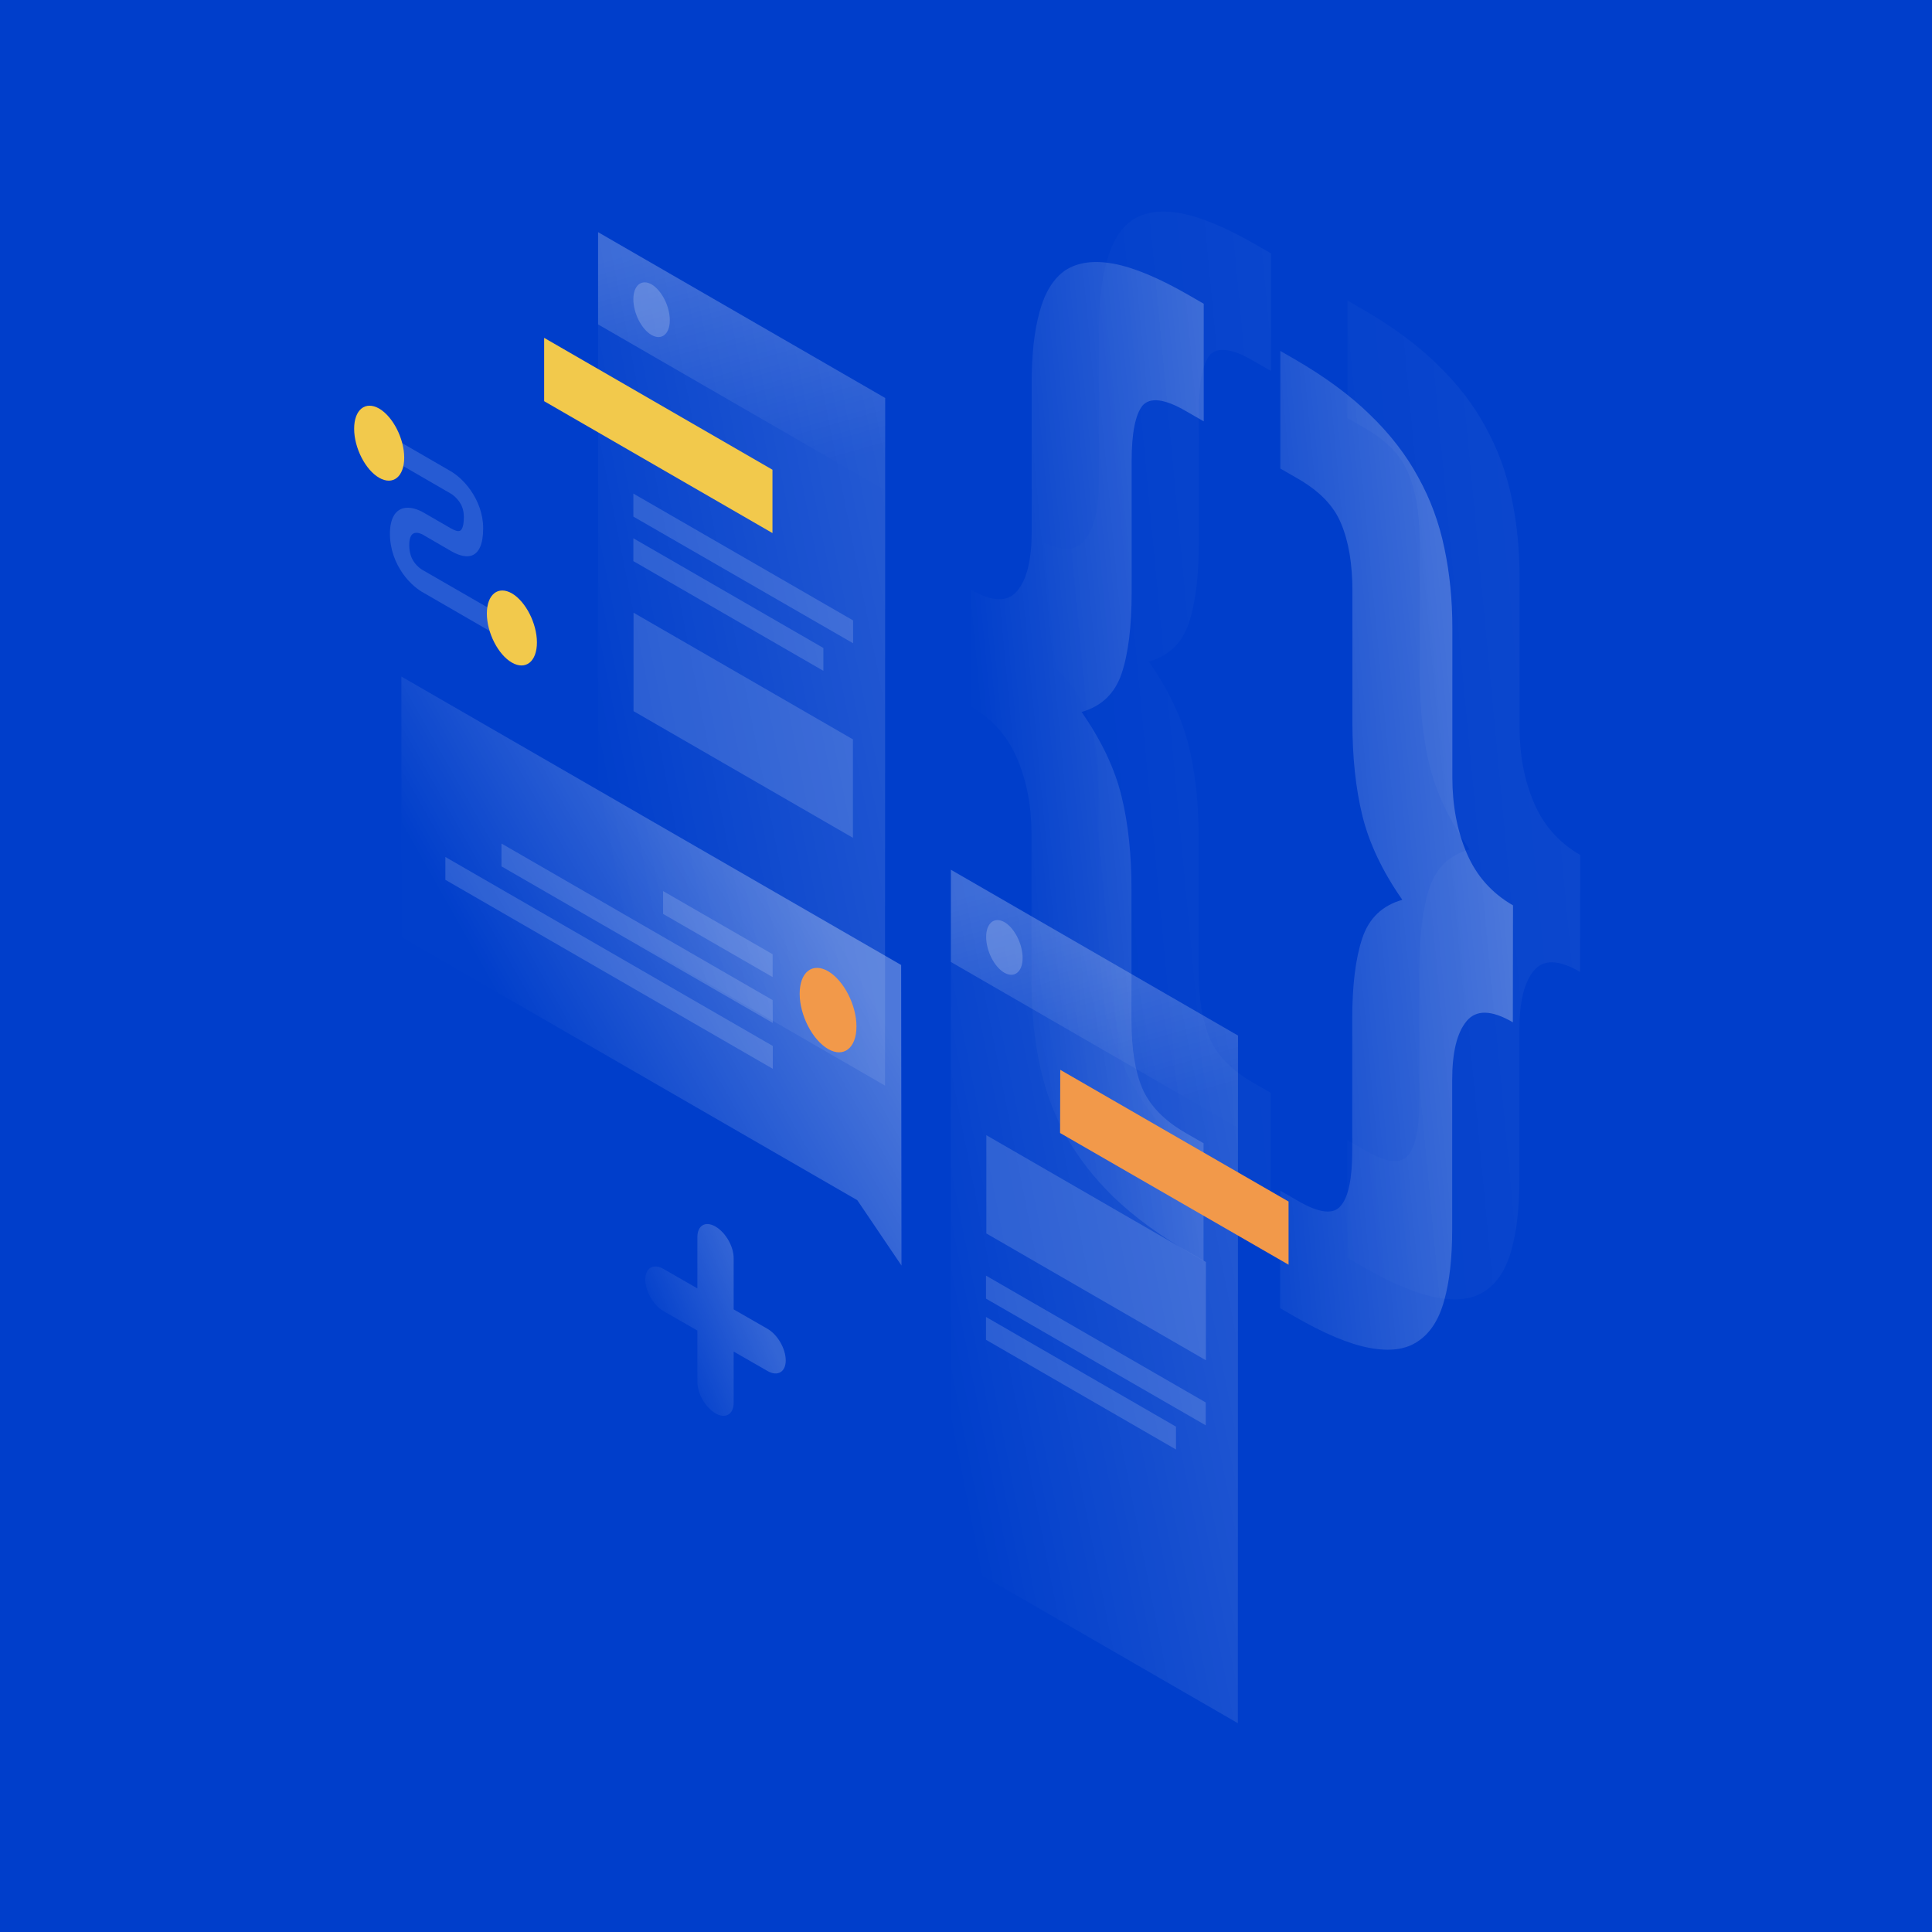 <svg width="1150" height="1150" viewBox="0 0 1150 1150" fill="none" xmlns="http://www.w3.org/2000/svg">
<rect width="1150" height="1150" fill="white"/>
<rect width="1150" height="1150" fill="#003ECB"/>
<path opacity="0.07" d="M940.5 578.5C927.8 571.1 918.6 570.9 912.9 577.9C907.2 584.8 904.4 596.5 904.4 613V701.9C904.4 718.8 902.8 732.8 899.7 743.9C896.6 755.4 891.3 763.6 884 768.4C876.9 773.3 867.3 774.6 855.1 772.3C843.2 770.1 828.3 763.9 810.5 753.6L802 748.7V678.7L812.6 684.8C825.3 692.2 833.8 693.1 838.1 687.7C842.6 682.5 844.9 671.6 844.9 655.1V576.8C844.9 556.4 846.9 540.3 850.9 528.4C854.9 516.5 862.8 509 874.7 505.6C862.8 488.5 854.9 471.8 850.9 455.4C846.9 439 845 420.6 845 400.2V321.9C845 305.4 842.7 292 838.2 281.5C834 271.2 825.5 262.4 812.7 255L802.1 248.9V178.9L810.6 183.8C828.4 194.1 843.3 205 855.2 216.6C867.4 228.3 877 240.8 884.1 253.9C891.5 267.2 896.7 281.4 899.8 296.5C902.9 311.2 904.5 327.1 904.5 343.9V432.8C904.5 449.3 907.3 464.3 913 477.7C918.7 491.2 927.9 501.6 940.6 508.9L940.5 578.5Z" fill="url(#paint0_linear)"/>
<path opacity="0.07" d="M618 321C630.7 328.4 639.9 328.6 645.6 321.6C651.3 314.7 654.1 303 654.1 286.5V197.6C654.1 180.7 655.7 166.7 658.8 155.6C661.9 144.1 667 135.8 674.1 130.9C681.5 126.1 691.1 124.8 703 127C715.2 129.3 730.2 135.6 748 145.9L756.5 150.8V220.8L745.9 214.7C733.2 207.3 724.5 206.3 720 211.5C715.8 216.9 713.6 227.8 713.6 244.3V322.6C713.6 343 711.6 359.1 707.6 371C703.6 382.8 695.7 390.4 683.8 393.8C695.7 410.9 703.6 427.6 707.6 444C711.6 460.4 713.5 478.8 713.5 499.2V577.5C713.5 594 715.6 607.4 719.9 617.7C724.4 628.2 733.1 637.1 745.8 644.4L756.4 650.5V720.5L747.9 715.6C730.1 705.3 715.1 694.3 702.9 682.6C691 671 681.4 658.6 674 645.3C666.9 632.2 661.8 618.1 658.7 602.9C655.6 588.2 654 572.3 654 555.5V466.6C654 450.1 651.2 435.1 645.5 421.7C639.8 408.2 630.6 397.8 617.9 390.5L618 321Z" fill="url(#paint1_linear)"/>
<path opacity="0.4" d="M900.5 608.5C887.8 601.1 878.6 600.9 872.9 607.9C867.2 614.8 864.4 626.5 864.4 643V731.9C864.4 748.8 862.8 762.8 859.7 773.9C856.6 785.4 851.3 793.6 844 798.4C836.9 803.3 827.3 804.6 815.1 802.3C803.2 800.1 788.3 793.9 770.5 783.6L762 778.7V708.7L772.6 714.8C785.3 722.2 793.8 723.1 798.1 717.7C802.6 712.5 804.9 701.6 804.9 685.1V606.8C804.9 586.4 806.9 570.3 810.9 558.4C814.9 546.5 822.8 539 834.7 535.6C822.8 518.5 814.9 501.8 810.9 485.4C806.9 469 805 450.6 805 430.2V351.9C805 335.4 802.7 322 798.2 311.5C794 301.2 785.5 292.4 772.7 285L762.1 278.9V208.9L770.6 213.8C788.4 224.1 803.3 235 815.2 246.6C827.4 258.3 837 270.8 844.1 283.9C851.5 297.2 856.7 311.4 859.8 326.5C862.9 341.2 864.5 357.1 864.5 373.9V462.8C864.5 479.3 867.3 494.3 873 507.7C878.7 521.2 887.9 531.6 900.6 538.9L900.5 608.5Z" fill="url(#paint2_linear)"/>
<path opacity="0.4" d="M578 351C590.7 358.4 599.9 358.6 605.6 351.6C611.3 344.7 614.1 333 614.1 316.5V227.6C614.1 210.7 615.7 196.7 618.8 185.6C621.9 174.1 627 165.8 634.1 160.9C641.5 156.1 651.1 154.8 663 157C675.2 159.3 690.2 165.6 708 175.9L716.5 180.8V250.8L705.9 244.7C693.2 237.3 684.5 236.3 680 241.5C675.8 246.9 673.6 257.8 673.6 274.3V352.6C673.6 373 671.6 389.1 667.6 401C663.6 412.8 655.7 420.4 643.8 423.8C655.7 440.9 663.6 457.6 667.6 474C671.6 490.4 673.5 508.8 673.5 529.2V607.5C673.5 624 675.6 637.4 679.9 647.7C684.4 658.2 693.1 667.1 705.8 674.4L716.4 680.5V750.5L707.9 745.6C690.1 735.3 675.1 724.3 662.9 712.6C651 701 641.4 688.6 634 675.3C626.9 662.2 621.8 648.1 618.7 632.9C615.6 618.2 614 602.3 614 585.5V496.6C614 480.1 611.2 465.1 605.5 451.7C599.8 438.2 590.6 427.8 577.9 420.5L578 351Z" fill="url(#paint3_linear)"/>
<path opacity="0.15" d="M356 138.2L526.9 236.9L526.8 646.2L355.9 547.5L356 138.2Z" fill="url(#paint4_linear)"/>
<path fill-rule="evenodd" clip-rule="evenodd" d="M323.9 201.1L459.8 279.6V317.3L323.9 238.8V201.1Z" fill="#F2C94C"/>
<path opacity="0.15" d="M377.1 364.7L507.7 440.1V498.7L377.1 423.3V364.7Z" fill="white"/>
<path opacity="0.15" d="M377 293.8L507.8 369.3V382.9L377 307.5V293.8Z" fill="white"/>
<path opacity="0.15" d="M377 320.4L490.1 385.7V399.3L377 334V320.4Z" fill="white"/>
<path opacity="0.2" d="M356 138.2L526.9 236.9V291.8L356 193.1V138.2Z" fill="url(#paint5_linear)"/>
<path opacity="0.2" d="M398.7 190.6C398.7 198.9 393.8 202.8 387.8 199.4C381.8 195.9 377 186.4 377 178.1C377 169.8 381.9 165.9 387.9 169.3C393.8 172.8 398.7 182.3 398.7 190.6Z" fill="white"/>
<path opacity="0.15" d="M566 517.7L736.9 616.4L736.8 1025.7L565.9 927L566 517.7Z" fill="url(#paint6_linear)"/>
<path fill-rule="evenodd" clip-rule="evenodd" d="M631.1 636.8L767 715.2V752.8L631 674.4L631.1 636.8Z" fill="#F2994A"/>
<path opacity="0.15" d="M587.1 675.7L717.8 751.2V809.7L587.1 734.2V675.7Z" fill="white"/>
<path opacity="0.15" d="M586.9 759.3L717.7 834.8V848.4L586.9 773V759.3Z" fill="white"/>
<path opacity="0.15" d="M586.9 783.9L700 849.2V862.8L586.9 797.5V783.9Z" fill="white"/>
<path opacity="0.2" d="M566 517.7L736.9 616.4V671.3L566 572.6V517.7Z" fill="url(#paint7_linear)"/>
<path opacity="0.2" d="M608.7 570.2C608.7 578.5 603.8 582.4 597.8 579C591.8 575.5 587 566 587 557.7C587 549.4 591.9 545.5 597.9 548.9C603.8 552.3 608.7 561.9 608.7 570.2Z" fill="white"/>
<path opacity="0.3" d="M536.4 574.4L238.9 402.7L239 557.8L510.3 714.4L536.6 753.3L536.4 574.4Z" fill="url(#paint8_linear)"/>
<path opacity="0.15" d="M459.9 568L394.7 530.4V544L459.9 581.6V568V568Z" fill="white"/>
<path opacity="0.15" d="M459.9 595.3L298.5 502.1V515.7L460 608.9L459.9 595.3Z" fill="white"/>
<path opacity="0.15" d="M460 622.6L265.1 510.1V523.7L460 636.2V622.6Z" fill="white"/>
<path fill-rule="evenodd" clip-rule="evenodd" d="M476 591.5C476 604.3 483.6 619 492.9 624.4C502.2 629.8 509.8 623.8 509.8 611C509.8 598.2 502.2 583.5 492.9 578.1C483.5 572.7 476 578.7 476 591.5Z" fill="#F2994A"/>
<path opacity="0.15" d="M268.3 293.8L228.9 271V257.7L268.3 280.5C271.5 282.4 276.2 286.1 280.2 291.9C284.5 298.1 287.6 305.9 287.6 314.4C287.6 323.8 285.2 329.1 280.7 330.7C276.4 332.1 271.4 329.7 268.3 327.9L252.1 318.5L252 318.4C250.6 317.6 248.4 316.8 246.7 317.3C245.3 317.7 243.6 319.2 243.6 324.4C243.6 329.6 245.2 332.8 246.6 334.7C248.3 337.1 250.5 338.8 251.9 339.5L252.1 339.6L301.7 368.2V381.5L252.4 353C249 351.2 244.1 347.5 239.9 341.6C235.3 335.1 232.1 326.9 232.1 317.7C232.1 308.6 235.3 303.9 239.8 302.6C244 301.4 248.9 303.2 252.3 305.2L268.4 314.5C270.7 315.8 272.5 316.4 273.6 316C274.5 315.7 276.1 314.4 276.1 307.7C276.1 303.3 274.7 300.5 273.3 298.5C271.7 296.3 269.6 294.5 268.3 293.8Z" fill="white"/>
<path fill-rule="evenodd" clip-rule="evenodd" d="M240.6 272.4C240.6 283.8 233.9 289.1 225.7 284.4C217.5 279.7 210.8 266.6 210.8 255.2C210.8 243.8 217.5 238.5 225.7 243.2C233.9 248 240.6 261.1 240.6 272.4Z" fill="#F2C94C"/>
<path fill-rule="evenodd" clip-rule="evenodd" d="M319.6 382.4C319.6 393.8 312.9 399.1 304.7 394.4C296.5 389.7 289.8 376.6 289.8 365.2C289.8 353.8 296.5 348.5 304.7 353.2C312.9 358 319.6 371.1 319.6 382.4Z" fill="#F2C94C"/>
<path opacity="0.2" d="M425.9 730.1C431.9 733.6 436.7 741.9 436.7 748.9V779.4L456.9 791C462.9 794.5 467.7 802.8 467.7 809.8C467.7 816.7 462.8 819.5 456.9 816.1L436.7 804.5V835C436.7 841.9 431.8 844.7 425.9 841.3C419.9 837.8 415.1 829.5 415.1 822.5V792L394.9 780.4C388.9 776.9 384.1 768.6 384.1 761.6C384.1 754.7 389 751.9 394.9 755.3L415.1 766.9V736.4C415.1 729.4 419.9 726.6 425.9 730.1Z" fill="url(#paint9_linear)"/>
<defs>
<linearGradient id="paint0_linear" x1="953.552" y1="-329.941" x2="669.123" y2="-303.148" gradientUnits="userSpaceOnUse">
<stop stop-color="white"/>
<stop offset="1" stop-color="white" stop-opacity="0.01"/>
</linearGradient>
<linearGradient id="paint1_linear" x1="834.976" y1="-400.151" x2="550.601" y2="-373.366" gradientUnits="userSpaceOnUse">
<stop stop-color="white"/>
<stop offset="1" stop-color="white" stop-opacity="0.01"/>
</linearGradient>
<linearGradient id="paint2_linear" x1="913.552" y1="-299.941" x2="629.123" y2="-273.148" gradientUnits="userSpaceOnUse">
<stop stop-color="white"/>
<stop offset="1" stop-color="white" stop-opacity="0.01"/>
</linearGradient>
<linearGradient id="paint3_linear" x1="794.976" y1="-370.151" x2="510.601" y2="-343.366" gradientUnits="userSpaceOnUse">
<stop stop-color="white"/>
<stop offset="1" stop-color="white" stop-opacity="0.01"/>
</linearGradient>
<linearGradient id="paint4_linear" x1="482.421" y1="-3.866" x2="271.743" y2="37.492" gradientUnits="userSpaceOnUse">
<stop stop-color="white"/>
<stop offset="1" stop-color="white" stop-opacity="0.01"/>
</linearGradient>
<linearGradient id="paint5_linear" x1="332.612" y1="162.403" x2="375.378" y2="312.515" gradientUnits="userSpaceOnUse">
<stop stop-color="white"/>
<stop offset="1" stop-color="white" stop-opacity="0.01"/>
</linearGradient>
<linearGradient id="paint6_linear" x1="692.421" y1="375.634" x2="481.743" y2="416.992" gradientUnits="userSpaceOnUse">
<stop stop-color="white"/>
<stop offset="1" stop-color="white" stop-opacity="0.01"/>
</linearGradient>
<linearGradient id="paint7_linear" x1="542.619" y1="541.923" x2="585.386" y2="692.034" gradientUnits="userSpaceOnUse">
<stop stop-color="white"/>
<stop offset="1" stop-color="white" stop-opacity="0.01"/>
</linearGradient>
<linearGradient id="paint8_linear" x1="420.49" y1="421.898" x2="252.47" y2="516.749" gradientUnits="userSpaceOnUse">
<stop stop-color="white"/>
<stop offset="1" stop-color="white" stop-opacity="0.01"/>
</linearGradient>
<linearGradient id="paint9_linear" x1="431.7" y1="733.391" x2="372.457" y2="758.451" gradientUnits="userSpaceOnUse">
<stop stop-color="white"/>
<stop offset="1" stop-color="white" stop-opacity="0.01"/>
</linearGradient>
</defs>
</svg>
